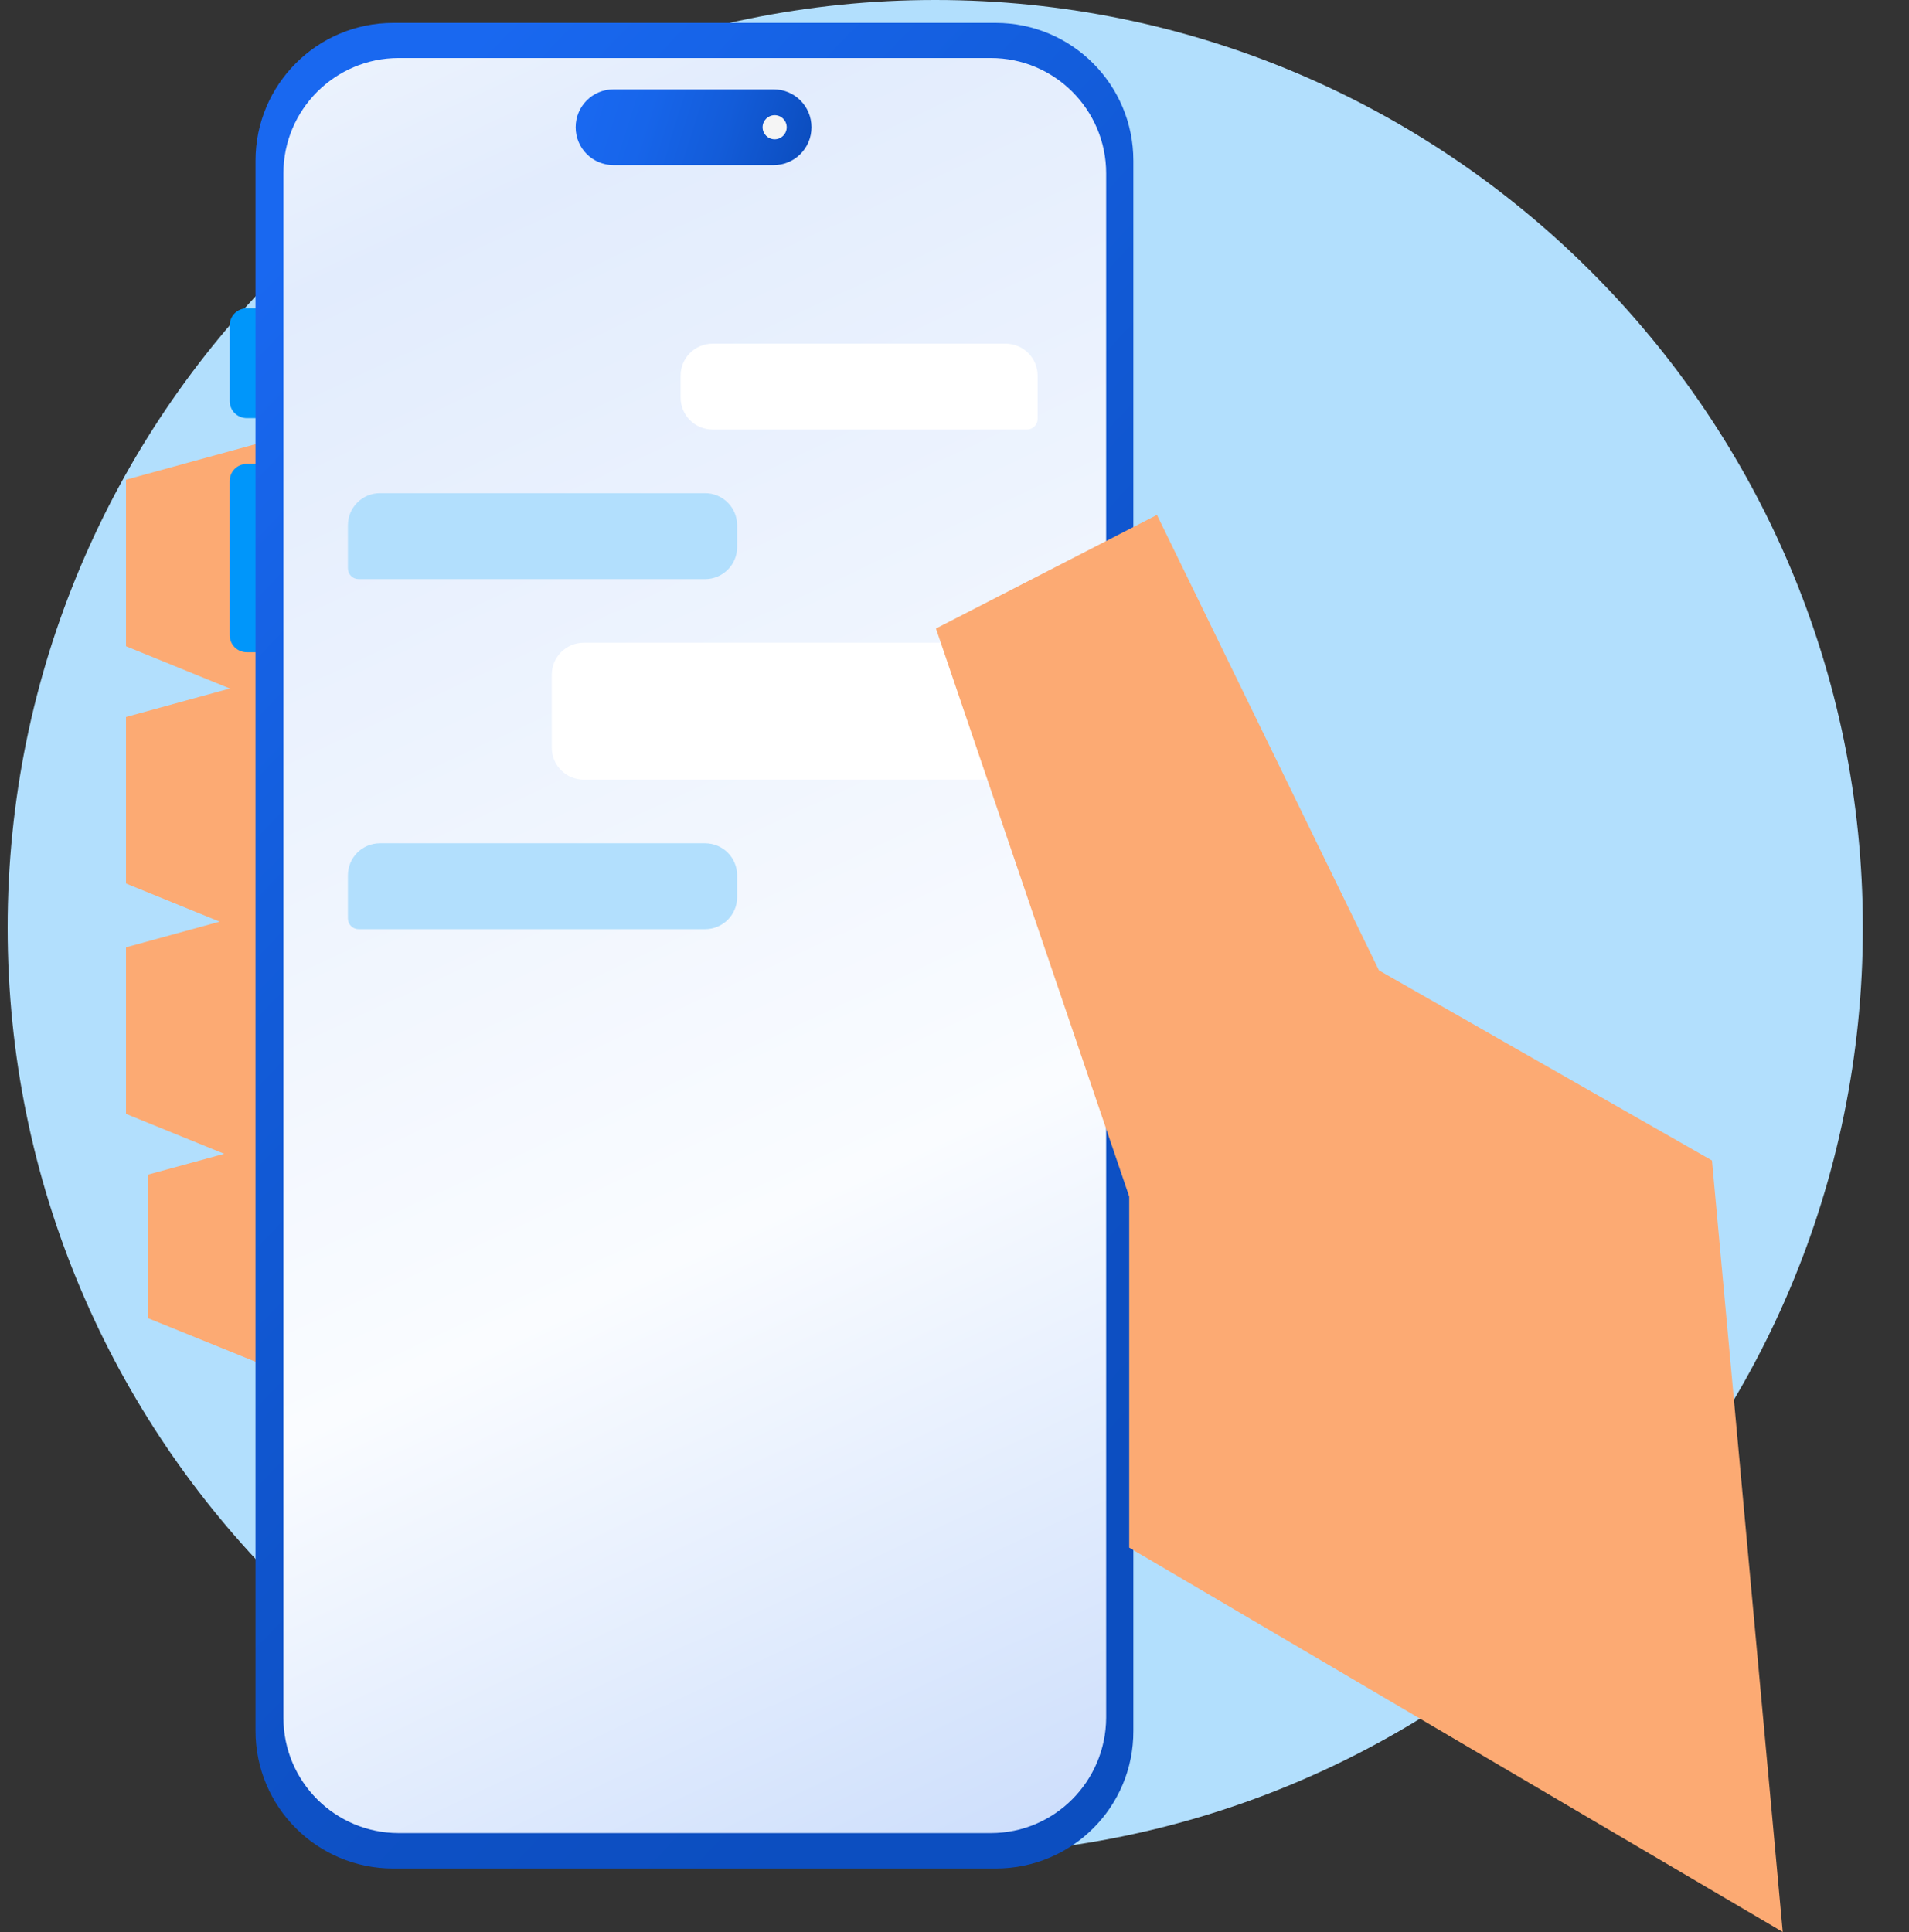 <svg width="500" height="506" viewBox="0 0 500 506" fill="none" xmlns="http://www.w3.org/2000/svg">
<rect x="0" y="0" width="500" height="506" fill="#333333" stroke="none"/>
<path d="M244.957 -3.97952e-05C110.775 -2.80646e-05 2 108.776 2 242.957C2 377.139 110.775 485.914 244.957 485.914C379.138 485.914 487.914 377.139 487.914 242.957C487.914 108.776 379.138 -5.15257e-05 244.957 -3.97952e-05Z" fill="#B2DFFD"/>
<path d="M33 169.251V125.639L74.067 114.373V185.968L33 169.251Z" fill="#FCAA73"/>
<path d="M33 231.397V187.786L74.067 176.519V248.114L33 231.397Z" fill="#FCAA73"/>
<path d="M33 291.725V248.114L74.067 236.848V308.443L33 291.725Z" fill="#FCAA73"/>
<path d="M38.815 345.259V307.625L74.43 297.903V359.686L38.815 345.259Z" fill="#FCAA73"/>
<path d="M77.292 109.511H64.668C62.144 109.511 60.16 107.527 60.16 105.002V85.256C60.16 82.731 62.144 80.748 64.668 80.748H77.292C79.816 80.748 81.8 82.731 81.8 85.256V105.002C81.8 107.527 79.816 109.511 77.292 109.511Z" fill="#0096FA"/>
<path d="M77.292 170.823H64.668C62.144 170.823 60.16 168.84 60.16 166.315V126.011C60.16 123.486 62.144 121.503 64.668 121.503H77.292C79.816 121.503 81.8 123.486 81.8 126.011V166.315C81.8 168.84 79.816 170.823 77.292 170.823Z" fill="#0096FA"/>
<path d="M299.462 197.783H286.838C284.314 197.783 282.33 195.8 282.33 193.275V152.971C282.33 150.446 284.314 148.463 286.838 148.463H299.462C301.986 148.463 303.97 150.446 303.97 152.971V193.275C303.97 195.8 301.896 197.783 299.462 197.783Z" fill="#0096FA"/>
<path d="M260.78 489.38H102.989C83.063 489.38 66.923 473.241 66.923 453.314V42.066C66.923 22.14 83.063 6 102.989 6H260.78C280.707 6 296.846 22.14 296.846 42.066V453.314C296.936 473.241 280.797 489.38 260.78 489.38Z" fill="url(#paint0_linear_10272_1660)"/>
<path d="M259.518 480.094H104.432C87.751 480.094 74.227 466.569 74.227 449.888V45.403C74.227 28.722 87.751 15.197 104.432 15.197H259.518C276.199 15.197 289.723 28.722 289.723 45.403V449.888C289.633 466.569 276.199 480.094 259.518 480.094Z" fill="url(#paint1_linear_10272_1660)"/>
<path d="M178.259 98.393C178.259 93.761 182.013 90.006 186.645 90.006H263.38C268.012 90.006 271.767 93.761 271.767 98.393V109.709C271.767 111.253 270.515 112.504 268.971 112.504H186.645C182.013 112.504 178.259 108.75 178.259 104.118V98.393Z" fill="white"/>
<path d="M193.066 137.557C193.066 132.926 189.312 129.171 184.68 129.171H99.508C94.876 129.171 91.122 132.926 91.122 137.557V148.874C91.122 150.418 92.373 151.669 93.917 151.669H184.68C189.312 151.669 193.066 147.915 193.066 143.283V137.557Z" fill="#B2DFFD"/>
<path d="M193.066 229.245C193.066 224.614 189.312 220.859 184.68 220.859H99.508C94.876 220.859 91.122 224.614 91.122 229.245V240.562C91.122 242.106 92.373 243.357 93.917 243.357H184.68C189.312 243.357 193.066 239.603 193.066 234.971V229.245Z" fill="#B2DFFD"/>
<path d="M144.513 176.722C144.513 172.091 148.267 168.336 152.899 168.336H263.382C268.013 168.336 271.768 172.091 271.768 176.722V201.397C271.768 202.941 270.516 204.192 268.972 204.192H152.899C148.267 204.192 144.513 200.438 144.513 195.806V176.722Z" fill="white"/>
<path d="M202.622 43.239H160.695C155.195 43.239 150.776 38.82 150.776 33.32C150.776 27.82 155.195 23.402 160.695 23.402H202.622C208.122 23.402 212.54 27.82 212.54 33.32C212.54 38.82 208.122 43.239 202.622 43.239Z" fill="url(#paint2_linear_10272_1660)"/>
<path d="M202.893 36.476C204.636 36.476 206.049 35.063 206.049 33.32C206.049 31.577 204.636 30.164 202.893 30.164C201.15 30.164 199.737 31.577 199.737 33.32C199.737 35.063 201.15 36.476 202.893 36.476Z" fill="#F5F5F5"/>
<path d="M297.386 265.465L295.878 263.564V408.838L303.491 414.547L312.372 399.322L310.81 303.012C310.589 289.36 305.87 276.163 297.386 265.465Z" fill="url(#paint3_linear_10272_1660)" fill-opacity="0.7"/>
<path d="M361.174 254.146L448.396 303.936L466.931 506L295.757 405.331V313.385L245.143 164.607L303.022 134.858L361.174 254.146Z" fill="#FCAA73"/>
<defs>
<linearGradient id="paint0_linear_10272_1660" x1="33.026" y1="106.551" x2="383.24" y2="438.431" gradientUnits="userSpaceOnUse">
<stop stop-color="#1968F0"/>
<stop offset="0.291" stop-color="#125BD8"/>
<stop offset="0.589" stop-color="#0E51C6"/>
<stop offset="0.805" stop-color="#0C4EC0"/>
</linearGradient>
<linearGradient id="paint1_linear_10272_1660" x1="-4.265" y1="-126.327" x2="301.072" y2="529.083" gradientUnits="userSpaceOnUse">
<stop stop-color="white"/>
<stop offset="0.148" stop-color="#F7FAFE"/>
<stop offset="0.304" stop-color="#E2ECFD"/>
<stop offset="0.678" stop-color="#FAFCFF"/>
<stop offset="0.967" stop-color="#C5D9FB"/>
</linearGradient>
<linearGradient id="paint2_linear_10272_1660" x1="154.763" y1="24.832" x2="225.219" y2="47.063" gradientUnits="userSpaceOnUse">
<stop stop-color="#1968F0"/>
<stop offset="0.211" stop-color="#1765EA"/>
<stop offset="0.489" stop-color="#135CD9"/>
<stop offset="0.785" stop-color="#0C4EC0"/>
</linearGradient>
<linearGradient id="paint3_linear_10272_1660" x1="276.846" y1="231.845" x2="298.964" y2="369.768" gradientUnits="userSpaceOnUse">
<stop stop-color="#98646D" stop-opacity="0.8"/>
<stop offset="1" stop-color="#98646D" stop-opacity="0"/>
</linearGradient>
</defs>
</svg>
